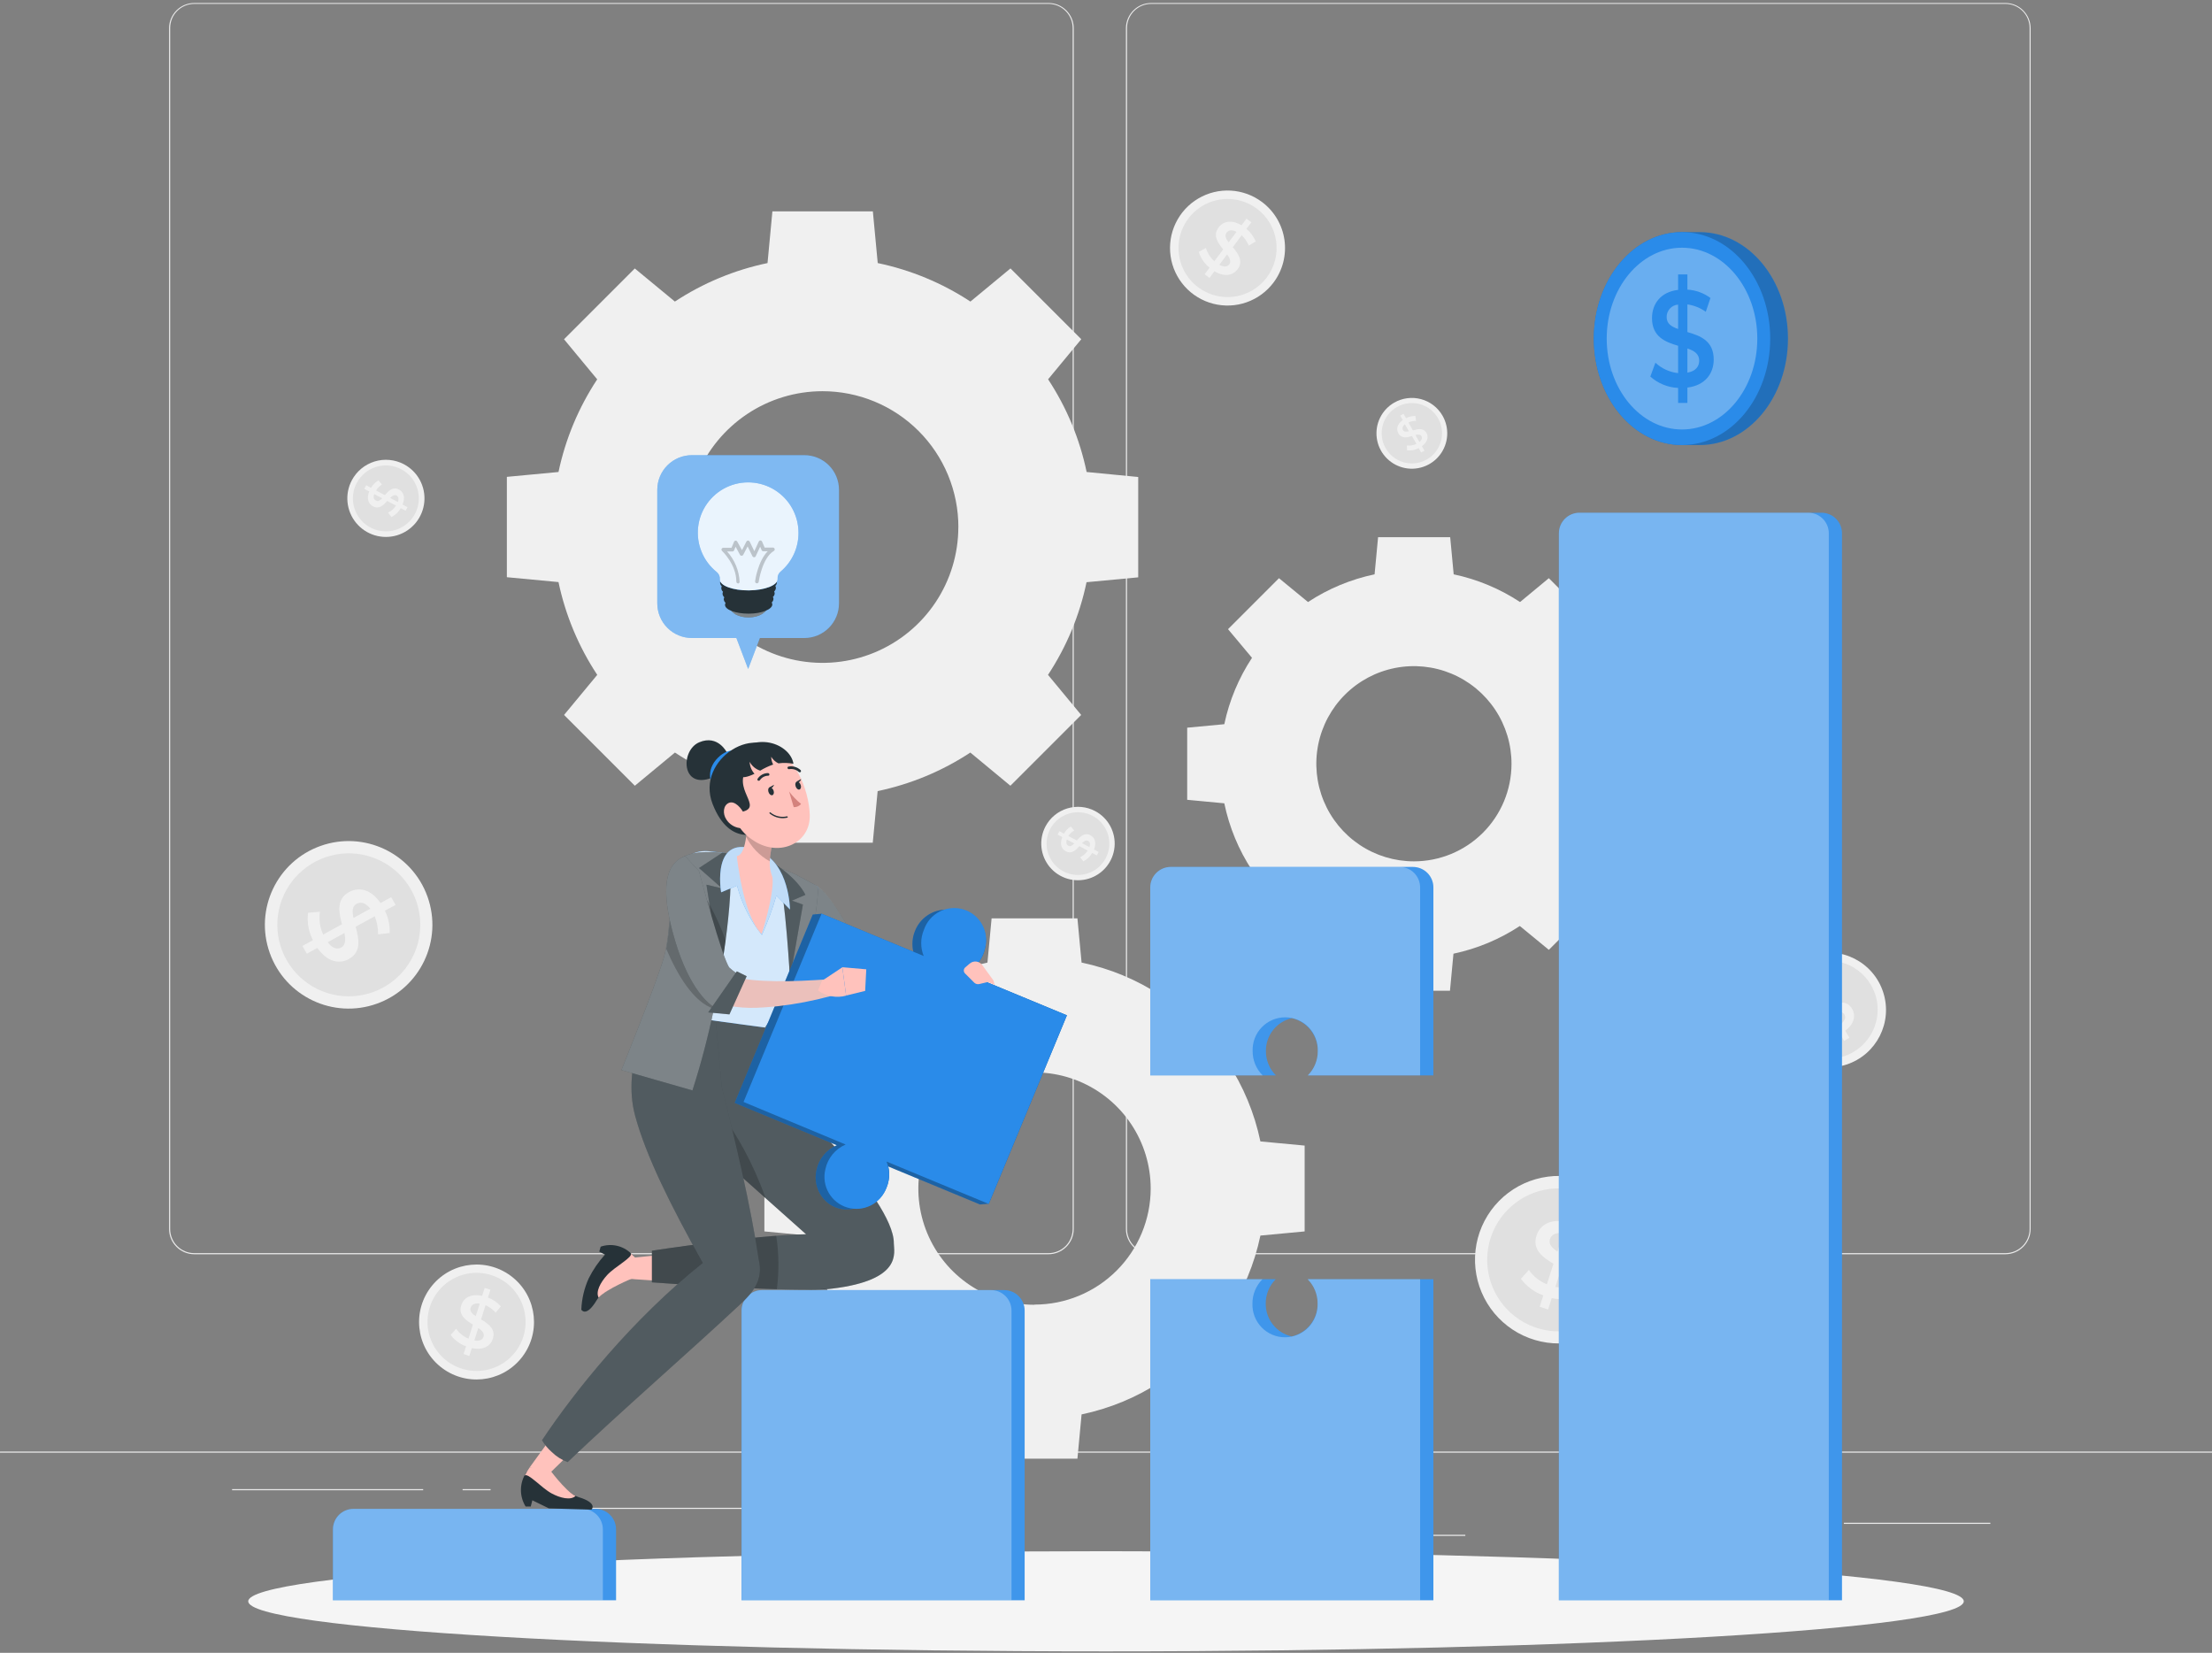 <svg width="609" height="455" viewBox="0 0 609 455" fill="none" xmlns="http://www.w3.org/2000/svg">
<rect x="0" y="0" width="609" height="455" fill="#808080" stroke="none"/>
<path d="M609.001 399.597H0.004V399.901H609.001V399.597Z" fill="#EBEBEB"/>
<path d="M547.981 419.194H507.641V419.499H547.981V419.194Z" fill="#EBEBEB"/>
<path d="M403.428 422.507H392.844V422.812H403.428V422.507Z" fill="#EBEBEB"/>
<path d="M506.422 407.891H483.049V408.196H506.422V407.891Z" fill="#EBEBEB"/>
<path d="M116.506 409.937H63.9V410.242H116.506V409.937Z" fill="#EBEBEB"/>
<path d="M135.067 409.937H127.357V410.242H135.067V409.937Z" fill="#EBEBEB"/>
<path d="M274.236 415.077H160.135V415.382H274.236V415.077Z" fill="#EBEBEB"/>
<path d="M288.668 345.274H53.486C51.643 345.271 49.877 344.537 48.576 343.233C47.274 341.929 46.543 340.162 46.543 338.319V7.72C46.559 5.888 47.297 4.136 48.597 2.845C49.897 1.555 51.654 0.829 53.486 0.826H288.668C290.512 0.826 292.281 1.558 293.586 2.863C294.89 4.167 295.623 5.936 295.623 7.78V338.319C295.623 340.164 294.89 341.933 293.586 343.237C292.281 344.541 290.512 345.274 288.668 345.274ZM53.486 1.069C51.724 1.073 50.035 1.775 48.791 3.021C47.546 4.268 46.847 5.958 46.847 7.72V338.319C46.847 340.081 47.546 341.771 48.791 343.018C50.035 344.264 51.724 344.966 53.486 344.97H288.668C290.431 344.966 292.12 344.265 293.367 343.018C294.613 341.772 295.315 340.082 295.318 338.319V7.72C295.315 5.957 294.613 4.267 293.367 3.021C292.12 1.774 290.431 1.073 288.668 1.069H53.486Z" fill="#EBEBEB"/>
<path d="M552.134 345.274H316.939C315.096 345.271 313.329 344.537 312.025 343.234C310.721 341.93 309.988 340.163 309.984 338.319V7.72C310.004 5.887 310.744 4.135 312.046 2.845C313.348 1.554 315.106 0.829 316.939 0.826H552.134C553.963 0.832 555.717 1.559 557.014 2.85C558.311 4.14 559.048 5.89 559.064 7.72V338.319C559.064 340.16 558.335 341.925 557.036 343.229C555.737 344.532 553.974 345.268 552.134 345.274ZM316.939 1.069C315.176 1.073 313.487 1.774 312.24 3.021C310.994 4.267 310.292 5.957 310.289 7.72V338.319C310.292 340.082 310.994 341.772 312.24 343.018C313.487 344.265 315.176 344.966 316.939 344.97H552.134C553.896 344.966 555.586 344.265 556.832 343.018C558.079 341.772 558.781 340.082 558.784 338.319V7.72C558.781 5.957 558.079 4.267 556.832 3.021C555.586 1.774 553.896 1.073 552.134 1.069H316.939Z" fill="#EBEBEB"/>
<path d="M299.167 129.933C297.271 120.834 293.672 112.177 288.558 104.416L297.693 93.381L278.205 73.893L267.17 83.016C259.406 77.911 250.749 74.316 241.653 72.419L240.313 58.193H212.653L211.313 72.419C202.22 74.314 193.567 77.909 185.808 83.016L174.773 73.905L155.285 93.393L164.42 104.428C159.296 112.184 155.68 120.837 153.763 129.933L139.549 131.273V158.897L153.763 160.237C155.678 169.347 159.298 178.013 164.432 185.778L155.297 196.813L174.785 216.301L185.82 207.166C193.578 212.277 202.231 215.876 211.325 217.775L212.665 231.989H240.289L241.629 217.775C250.726 215.874 259.383 212.275 267.146 207.166L278.181 216.301L297.669 196.813L288.534 185.778C293.647 178.022 297.247 169.368 299.142 160.273L313.369 158.933V131.309L299.167 129.933ZM263.845 145.085C263.845 152.48 261.652 159.71 257.543 165.859C253.435 172.008 247.595 176.801 240.762 179.631C233.93 182.461 226.411 183.201 219.158 181.759C211.904 180.316 205.242 176.755 200.012 171.525C194.783 166.296 191.222 159.633 189.779 152.38C188.336 145.126 189.076 137.608 191.907 130.775C194.737 123.943 199.529 118.103 205.679 113.994C211.828 109.885 219.057 107.692 226.453 107.692C231.367 107.691 236.234 108.658 240.774 110.539C245.315 112.419 249.44 115.177 252.914 118.653C256.388 122.129 259.142 126.256 261.02 130.798C262.898 135.339 263.862 140.207 263.857 145.121L263.845 145.085Z" fill="#F0F0F0"/>
<path d="M378.385 262.524L379.347 272.743H399.2L400.163 262.536C406.676 261.16 412.873 258.573 418.432 254.911L426.423 261.476L440.454 247.445L433.889 239.552C437.558 233.975 440.145 227.756 441.513 221.221L451.72 220.259V200.406L441.513 199.444C440.137 192.93 437.551 186.733 433.889 181.174L440.454 173.245L426.423 159.165L418.493 165.73C412.934 162.067 406.737 159.481 400.223 158.105L399.261 147.886H379.408L378.446 158.105C371.911 159.474 365.693 162.06 360.115 165.73L352.125 159.165L338.094 173.196L344.695 181.089C341.033 186.648 338.447 192.845 337.071 199.358L326.852 200.321V220.174L337.071 221.136C338.429 227.7 341.016 233.949 344.695 239.552L338.13 247.481L352.125 261.476L360.054 254.911C365.63 258.581 371.849 261.164 378.385 262.524ZM389.274 237.116C383.956 237.116 378.759 235.539 374.339 232.583C369.918 229.627 366.475 225.427 364.443 220.513C362.412 215.599 361.884 210.193 362.927 204.979C363.969 199.765 366.535 194.977 370.3 191.222C374.065 187.468 378.86 184.914 384.077 183.886C389.294 182.857 394.698 183.4 399.607 185.445C404.515 187.49 408.706 190.945 411.65 195.373C414.594 199.801 416.157 205.003 416.143 210.32C416.123 217.434 413.284 224.249 408.247 229.272C403.21 234.296 396.387 237.116 389.274 237.116Z" fill="#F0F0F0"/>
<path d="M273.005 401.545H296.634L297.779 389.365C305.56 387.737 312.964 384.659 319.606 380.291L329.045 388.099L345.744 371.4L337.937 361.961C342.304 355.319 345.382 347.915 347.011 340.134L359.191 338.989V315.36L347.011 314.215C345.386 306.434 342.307 299.029 337.937 292.389L345.744 282.949L329.045 266.239L319.606 274.058C312.967 269.685 305.562 266.606 297.779 264.984L296.634 252.804H273.005L271.86 264.984C264.078 266.606 256.672 269.685 250.034 274.058L240.595 266.239L223.884 282.949L231.703 292.389C227.333 299.029 224.254 306.434 222.629 314.215L210.449 315.36V338.989L222.629 340.134C224.254 347.912 227.333 355.313 231.703 361.948L223.884 371.4L240.595 388.099L250.034 380.291C256.676 384.659 264.08 387.737 271.86 389.365L273.005 401.545ZM284.82 359.184C278.494 359.184 272.31 357.308 267.05 353.793C261.79 350.279 257.691 345.283 255.27 339.439C252.849 333.595 252.216 327.164 253.45 320.959C254.684 314.755 257.73 309.056 262.203 304.583C266.677 300.11 272.376 297.063 278.58 295.829C284.784 294.595 291.215 295.228 297.06 297.649C302.904 300.07 307.9 304.17 311.414 309.429C314.929 314.689 316.804 320.873 316.804 327.199C316.791 335.673 313.416 343.796 307.419 349.784C301.422 355.772 293.294 359.135 284.82 359.135V359.184Z" fill="#F0F0F0"/>
<path d="M397.13 114.391C398.1 116.06 398.552 117.978 398.429 119.903C398.307 121.829 397.616 123.675 396.443 125.207C395.271 126.739 393.67 127.889 391.843 128.51C390.017 129.132 388.047 129.197 386.184 128.698C384.32 128.198 382.646 127.157 381.375 125.706C380.104 124.255 379.292 122.459 379.043 120.545C378.793 118.632 379.117 116.688 379.974 114.959C380.831 113.231 382.181 111.795 383.854 110.835C386.088 109.553 388.739 109.207 391.226 109.874C393.714 110.54 395.837 112.164 397.13 114.391Z" fill="#F0F0F0"/>
<path d="M386.267 118.399C386.56 118.922 387.169 118.898 387.899 118.715L386.791 116.791C386.109 117.351 385.987 117.924 386.267 118.399Z" fill="#E0E0E0"/>
<path d="M389.678 119.738L390.786 121.663C391.505 121.078 391.627 120.518 391.359 120.055C391.091 119.592 390.433 119.543 389.678 119.738Z" fill="#E0E0E0"/>
<path d="M384.561 112.065C383.137 112.885 381.989 114.109 381.26 115.582C380.532 117.055 380.257 118.711 380.471 120.341C380.684 121.97 381.375 123.5 382.458 124.736C383.541 125.972 384.966 126.86 386.553 127.286C388.14 127.712 389.818 127.658 391.374 127.13C392.93 126.603 394.295 125.625 395.296 124.322C396.297 123.018 396.888 121.447 396.996 119.808C397.104 118.168 396.723 116.533 395.901 115.11C395.357 114.165 394.632 113.336 393.768 112.671C392.903 112.006 391.916 111.519 390.863 111.236C389.809 110.953 388.711 110.881 387.629 111.023C386.548 111.165 385.506 111.519 384.561 112.065ZM391.467 122.832L392.162 124.05L391.273 124.562L390.578 123.344C389.612 123.873 388.507 124.094 387.412 123.977L387.326 122.625C388.23 122.741 389.148 122.593 389.969 122.199L388.751 120.043C387.387 120.445 385.865 120.798 385 119.288C384.367 118.179 384.61 116.754 386.218 115.634L385.512 114.416L386.401 113.904L387.095 115.122C387.893 114.711 388.779 114.502 389.677 114.513L389.86 115.865C389.139 115.855 388.424 116.001 387.765 116.291L388.983 118.484C390.347 118.082 391.882 117.704 392.746 119.202C393.331 120.262 393.063 121.687 391.467 122.832Z" fill="#E0E0E0"/>
<path d="M143.42 373.979C148.97 367.23 147.998 357.259 141.248 351.709C134.499 346.159 124.528 347.132 118.979 353.881C113.429 360.63 114.401 370.601 121.15 376.151C127.9 381.7 137.87 380.728 143.42 373.979Z" fill="#F0F0F0"/>
<path d="M129.562 360.012C129.258 360.937 129.952 361.632 130.975 362.326L132.084 358.879C130.634 358.648 129.83 359.159 129.562 360.012Z" fill="#E0E0E0"/>
<path d="M131.68 365.59L130.584 369.013C132.07 369.256 132.874 368.794 133.142 367.953C133.41 367.113 132.764 366.284 131.68 365.59Z" fill="#E0E0E0"/>
<path d="M135.336 351.035C132.792 350.218 130.063 350.174 127.494 350.908C124.924 351.642 122.63 353.122 120.902 355.16C119.174 357.198 118.089 359.703 117.785 362.357C117.481 365.012 117.971 367.697 119.193 370.074C120.415 372.45 122.315 374.41 124.651 375.707C126.988 377.003 129.656 377.577 132.319 377.357C134.982 377.136 137.52 376.131 139.612 374.468C141.703 372.805 143.254 370.559 144.069 368.014C145.161 364.604 144.854 360.901 143.217 357.717C141.579 354.534 138.745 352.13 135.336 351.035ZM129.904 371.096L129.21 373.264L127.626 372.752L128.308 370.608C126.618 370.012 125.145 368.922 124.082 367.478L125.58 365.797C126.434 367.005 127.612 367.947 128.978 368.513L130.196 364.64C128.211 363.422 126.128 361.985 126.993 359.293C127.626 357.308 129.612 356.053 132.73 356.723L133.436 354.531L135.032 355.042L134.337 357.198C135.709 357.699 136.932 358.537 137.894 359.634L136.469 361.339C135.689 360.468 134.735 359.771 133.667 359.293L132.449 363.203C134.435 364.421 136.554 365.846 135.689 368.538C135.044 370.56 133.046 371.79 129.904 371.096Z" fill="#E0E0E0"/>
<path d="M508.345 293.063C516.65 290.346 521.179 281.41 518.462 273.106C515.744 264.801 506.809 260.272 498.504 262.989C490.199 265.707 485.67 274.642 488.387 282.947C491.105 291.252 500.04 295.781 508.345 293.063Z" fill="#F0F0F0"/>
<path d="M499.381 276.652C499.88 277.493 500.867 277.432 502.06 277.127L500.197 274.009C499.125 274.947 498.966 275.885 499.381 276.652Z" fill="#E0E0E0"/>
<path d="M505.021 278.759L506.861 281.853C508.079 280.891 508.213 279.977 507.762 279.222C507.311 278.467 506.239 278.431 505.021 278.759Z" fill="#E0E0E0"/>
<path d="M496.519 266.348C494.225 267.716 492.389 269.734 491.241 272.146C490.094 274.559 489.687 277.257 490.073 279.9C490.459 282.543 491.62 285.012 493.409 286.996C495.198 288.979 497.535 290.388 500.125 291.043C502.714 291.698 505.44 291.571 507.957 290.678C510.474 289.785 512.67 288.165 514.267 286.024C515.864 283.883 516.79 281.316 516.929 278.649C517.067 275.981 516.411 273.332 515.045 271.037C513.209 267.96 510.226 265.738 506.753 264.859C503.279 263.979 499.598 264.515 496.519 266.348ZM508.005 283.717L509.162 285.678L507.737 286.53L506.58 284.594C505.011 285.467 503.216 285.849 501.428 285.69L501.16 283.461C502.631 283.618 504.118 283.356 505.447 282.706L503.364 279.21C501.148 279.892 498.687 280.501 497.274 278.065C496.215 276.287 496.58 273.961 499.15 272.073L497.932 270.099L499.369 269.247L500.526 271.184C501.809 270.489 503.246 270.128 504.704 270.136L505.045 272.328C503.873 272.337 502.716 272.59 501.647 273.071L503.754 276.604C505.983 275.922 508.456 275.264 509.905 277.7C510.965 279.515 510.575 281.841 508.005 283.753V283.717Z" fill="#E0E0E0"/>
<path d="M350.615 77.791C348.734 80.294 346.152 82.184 343.197 83.22C340.241 84.257 337.045 84.394 334.012 83.613C330.979 82.833 328.245 81.171 326.157 78.837C324.069 76.503 322.719 73.602 322.28 70.501C321.84 67.4 322.33 64.239 323.687 61.416C325.045 58.594 327.209 56.237 329.905 54.645C332.602 53.052 335.711 52.295 338.838 52.469C341.965 52.643 344.97 53.741 347.473 55.623C350.829 58.147 353.045 61.899 353.634 66.056C354.223 70.213 353.138 74.434 350.615 77.791Z" fill="#F0F0F0"/>
<path d="M337.682 64.064C337.098 64.843 337.524 65.733 338.255 66.719L340.435 63.82C339.144 63.126 338.218 63.345 337.682 64.064Z" fill="#E0E0E0"/>
<path d="M337.851 70.032L335.695 72.906C337.011 73.625 337.936 73.442 338.46 72.748C338.984 72.054 338.606 71.031 337.851 70.032Z" fill="#E0E0E0"/>
<path d="M346.085 57.475C343.949 55.869 341.386 54.934 338.719 54.785C336.051 54.637 333.4 55.283 331.1 56.641C328.799 58 326.954 60.01 325.796 62.417C324.638 64.825 324.22 67.521 324.594 70.166C324.969 72.811 326.12 75.286 327.901 77.277C329.682 79.268 332.013 80.686 334.6 81.353C337.187 82.019 339.914 81.903 342.435 81.02C344.956 80.136 347.159 78.525 348.764 76.39C349.831 74.972 350.607 73.358 351.049 71.64C351.492 69.922 351.591 68.134 351.343 66.377C351.094 64.621 350.501 62.931 349.599 61.403C348.697 59.875 347.503 58.541 346.085 57.475ZM334.355 74.673L332.991 76.5L331.651 75.501L333.016 73.686C331.609 72.575 330.573 71.063 330.044 69.35L332.005 68.254C332.426 69.664 333.231 70.929 334.331 71.908L336.767 68.656C335.293 66.865 333.795 64.819 335.549 62.566C336.767 60.909 339.081 60.373 341.81 62.03L343.186 60.191L344.526 61.202L343.162 63.004C344.291 63.929 345.171 65.123 345.719 66.475L343.819 67.62C343.365 66.541 342.693 65.567 341.846 64.758L339.41 68.047C340.884 69.837 342.419 71.896 340.726 74.137C339.398 75.83 337.108 76.341 334.355 74.673Z" fill="#E0E0E0"/>
<path d="M111.207 127.801C113.065 128.783 114.59 130.293 115.589 132.142C116.588 133.99 117.017 136.093 116.82 138.185C116.624 140.276 115.812 142.263 114.486 143.893C113.161 145.523 111.381 146.724 109.374 147.342C107.366 147.961 105.22 147.97 103.206 147.369C101.193 146.768 99.404 145.583 98.064 143.964C96.724 142.346 95.895 140.366 95.68 138.276C95.466 136.186 95.876 134.08 96.859 132.223C98.177 129.735 100.428 127.871 103.118 127.042C105.809 126.213 108.718 126.486 111.207 127.801Z" fill="#F0F0F0"/>
<path d="M103.534 137.813C104.119 138.13 104.655 137.752 105.239 137.156L103.022 136.023C102.706 136.949 102.949 137.533 103.534 137.813Z" fill="#E0E0E0"/>
<path d="M107.406 137.07L109.55 138.203C109.879 137.253 109.672 136.656 109.148 136.388C108.624 136.12 108.003 136.461 107.406 137.07Z" fill="#E0E0E0"/>
<path d="M98.222 132.941C97.379 134.527 97.025 136.327 97.206 138.113C97.387 139.9 98.094 141.592 99.237 142.977C100.38 144.362 101.908 145.376 103.628 145.892C105.348 146.407 107.182 146.401 108.899 145.874C110.615 145.347 112.136 144.322 113.27 142.93C114.404 141.538 115.099 139.84 115.268 138.053C115.437 136.265 115.071 134.468 114.218 132.888C113.365 131.308 112.062 130.017 110.475 129.178C108.35 128.055 105.867 127.82 103.57 128.526C101.273 129.232 99.349 130.819 98.222 132.941ZM110.84 138.897L112.192 139.616L111.668 140.603L110.328 139.896C109.736 140.947 108.84 141.796 107.758 142.332L106.833 141.114C107.731 140.687 108.49 140.016 109.025 139.177L106.589 137.899C105.554 139.117 104.348 140.274 102.679 139.385C101.461 138.739 100.84 137.277 101.656 135.292L100.292 134.573L100.816 133.587L102.156 134.293C102.652 133.449 103.351 132.741 104.19 132.235L105.152 133.38C104.503 133.804 103.951 134.36 103.532 135.012L105.968 136.303C107.003 135.085 108.197 133.867 109.866 134.781C111.084 135.438 111.668 136.9 110.84 138.897Z" fill="#E0E0E0"/>
<path d="M301.52 223.28C303.285 224.216 304.734 225.655 305.682 227.414C306.63 229.173 307.036 231.174 306.848 233.164C306.659 235.153 305.885 237.042 304.624 238.592C303.362 240.142 301.67 241.284 299.76 241.872C297.85 242.461 295.808 242.47 293.893 241.899C291.978 241.327 290.275 240.201 289 238.663C287.725 237.124 286.934 235.242 286.728 233.254C286.522 231.266 286.909 229.262 287.842 227.494C289.097 225.122 291.243 223.345 293.808 222.555C296.373 221.764 299.147 222.025 301.52 223.28Z" fill="#F0F0F0"/>
<path d="M294.149 232.829C294.709 233.121 295.221 232.756 295.769 232.196L293.723 231.112C293.418 231.989 293.65 232.561 294.149 232.829Z" fill="#E0E0E0"/>
<path d="M297.9 232.11L299.934 233.194C300.251 232.281 300.044 231.721 299.557 231.465C299.07 231.209 298.412 231.526 297.9 232.11Z" fill="#E0E0E0"/>
<path d="M289.155 228.176C288.354 229.685 288.018 231.398 288.19 233.097C288.363 234.797 289.035 236.407 290.123 237.725C291.211 239.042 292.665 240.007 294.301 240.498C295.937 240.989 297.682 240.984 299.316 240.482C300.949 239.981 302.397 239.007 303.476 237.682C304.555 236.358 305.218 234.744 305.379 233.043C305.54 231.342 305.194 229.632 304.383 228.128C303.572 226.624 302.333 225.395 300.824 224.595C298.801 223.528 296.437 223.305 294.25 223.976C292.063 224.647 290.231 226.157 289.155 228.176ZM301.189 233.852L302.48 234.534L301.981 235.484L300.702 234.802C300.138 235.798 299.29 236.604 298.266 237.116L297.377 235.984C298.234 235.579 298.96 234.942 299.472 234.144L297.17 232.926C296.183 234.047 295.05 235.192 293.443 234.339C292.225 233.718 291.701 232.33 292.48 230.442L291.177 229.76L291.677 228.81L292.895 229.492C293.364 228.685 294.031 228.01 294.831 227.531L295.745 228.615C295.108 229.009 294.561 229.532 294.137 230.149L296.463 231.367C297.45 230.259 298.583 229.078 300.178 229.918C301.408 230.551 301.956 231.952 301.189 233.852Z" fill="#E0E0E0"/>
<path d="M451.087 353.861C449.686 358.197 447.032 362.022 443.459 364.85C439.886 367.679 435.555 369.386 431.013 369.755C426.47 370.124 421.921 369.138 417.938 366.923C413.956 364.707 410.719 361.362 408.637 357.308C406.555 353.254 405.721 348.674 406.24 344.147C406.759 339.619 408.608 335.347 411.554 331.87C414.5 328.393 418.41 325.867 422.79 324.611C427.171 323.354 431.826 323.424 436.166 324.812C439.055 325.737 441.733 327.223 444.047 329.184C446.361 331.145 448.266 333.544 449.651 336.242C451.037 338.94 451.877 341.885 452.124 344.908C452.37 347.932 452.018 350.974 451.087 353.861Z" fill="#F0F0F0"/>
<path d="M426.715 341.157C426.289 342.509 427.3 343.52 428.786 344.531L430.394 339.501C428.287 339.172 427.117 339.915 426.715 341.157Z" fill="#E0E0E0"/>
<path d="M429.821 349.281L428.213 354.275C430.369 354.628 431.562 353.946 431.952 352.74C432.342 351.534 431.355 350.304 429.821 349.281Z" fill="#E0E0E0"/>
<path d="M435.132 328.076C431.425 326.889 427.449 326.827 423.707 327.899C419.964 328.972 416.624 331.13 414.108 334.1C411.592 337.071 410.014 340.721 409.572 344.589C409.131 348.456 409.846 352.368 411.628 355.829C413.41 359.29 416.178 362.146 419.582 364.034C422.986 365.922 426.874 366.758 430.754 366.436C434.633 366.115 438.33 364.65 441.377 362.227C444.424 359.805 446.685 356.533 447.872 352.826C448.663 350.364 448.96 347.771 448.747 345.194C448.535 342.618 447.816 340.109 446.633 337.81C445.45 335.511 443.825 333.468 441.851 331.798C439.878 330.128 437.595 328.863 435.132 328.076ZM427.227 357.308L426.217 360.475L423.902 359.732L424.901 356.589C422.432 355.732 420.282 354.143 418.738 352.034L420.918 349.598C422.164 351.359 423.883 352.731 425.875 353.557L427.69 347.905C424.804 346.139 421.771 344.044 423.025 340.122C423.951 337.248 426.838 335.396 431.381 336.383L432.404 333.192L434.718 333.935L433.719 337.077C435.715 337.812 437.495 339.034 438.896 340.634L436.825 343.07C435.69 341.796 434.3 340.775 432.745 340.073L430.906 345.774C433.805 347.552 436.898 349.635 435.644 353.557C434.718 356.48 431.807 358.331 427.227 357.357V357.308Z" fill="#E0E0E0"/>
<path d="M103.712 276.315C115.71 272.048 121.976 258.863 117.709 246.865C113.441 234.868 100.256 228.601 88.258 232.869C76.261 237.136 69.995 250.321 74.262 262.319C78.529 274.316 91.715 280.583 103.712 276.315Z" fill="#F0F0F0"/>
<path d="M98.149 248.821C96.931 249.516 96.931 250.941 97.321 252.695L101.949 250.149C100.646 248.456 99.294 248.2 98.149 248.821Z" fill="#E0E0E0"/>
<path d="M94.813 256.848L90.209 259.381C91.537 261.123 92.864 261.44 93.985 260.818C95.105 260.197 95.227 258.65 94.813 256.848Z" fill="#E0E0E0"/>
<path d="M113.278 245.106C111.402 241.695 108.557 238.917 105.103 237.123C101.649 235.329 97.74 234.599 93.871 235.026C90.002 235.453 86.346 237.018 83.367 239.522C80.387 242.027 78.216 245.359 77.13 249.096C76.043 252.834 76.09 256.81 77.263 260.522C78.436 264.233 80.683 267.514 83.72 269.948C86.758 272.383 90.449 273.862 94.327 274.199C98.204 274.536 102.095 273.715 105.507 271.841C110.081 269.325 113.469 265.095 114.926 260.082C116.383 255.069 115.79 249.683 113.278 245.106ZM87.395 260.94L84.484 262.536L83.266 260.404L86.153 258.821C84.957 256.496 84.49 253.864 84.813 251.269L88.078 250.989C87.767 253.126 88.075 255.307 88.967 257.274L94.155 254.424C93.278 251.148 92.511 247.542 96.128 245.557C98.772 244.095 102.145 244.753 104.764 248.59L107.699 246.982L108.917 249.114L105.97 250.697C106.914 252.606 107.366 254.72 107.285 256.848L104.082 257.213C104.123 255.507 103.812 253.812 103.168 252.232L97.919 255.118C98.796 258.395 99.624 262.036 96.007 264.022C93.388 265.483 90.038 264.789 87.371 260.94H87.395Z" fill="#E0E0E0"/>
<path d="M304.502 454.601C434.928 454.601 540.659 448.428 540.659 440.814C540.659 433.199 434.928 427.026 304.502 427.026C174.077 427.026 68.346 433.199 68.346 440.814C68.346 448.428 174.077 454.601 304.502 454.601Z" fill="#F5F5F5"/>
<path d="M467.967 63.906H463.095C449.697 63.906 438.82 77.023 438.82 93.21C438.82 109.398 449.685 122.515 463.095 122.515H467.967C481.365 122.515 492.254 109.398 492.254 93.21C492.254 77.023 481.377 63.906 467.967 63.906Z" fill="#2A8BE9"/>
<path opacity="0.2" d="M467.967 63.906H463.095C449.697 63.906 438.82 77.023 438.82 93.21C438.82 109.398 449.685 122.515 463.095 122.515H467.967C481.365 122.515 492.254 109.398 492.254 93.21C492.254 77.023 481.377 63.906 467.967 63.906Z" fill="black"/>
<path d="M463.084 122.515C476.497 122.515 487.37 109.395 487.37 93.21C487.37 77.026 476.497 63.906 463.084 63.906C449.67 63.906 438.797 77.026 438.797 93.21C438.797 109.395 449.67 122.515 463.084 122.515Z" fill="#2A8BE9"/>
<path opacity="0.3" d="M463.084 118.228C474.533 118.228 483.814 107.027 483.814 93.21C483.814 79.394 474.533 68.193 463.084 68.193C451.635 68.193 442.354 79.394 442.354 93.21C442.354 107.027 451.635 118.228 463.084 118.228Z" fill="white"/>
<path d="M464.568 106.694V110.92H462.01V106.791C459.176 106.661 456.474 105.555 454.361 103.661L455.762 99.849C457.479 101.455 459.672 102.46 462.01 102.711V95.184C458.539 94.16 454.824 92.748 454.824 87.571C454.824 83.722 457.138 80.373 462.01 79.8V75.55H464.568V79.727C466.862 79.862 469.067 80.662 470.914 82.029L469.635 85.829C468.133 84.757 466.395 84.059 464.568 83.795V91.408C468.039 92.431 471.815 93.746 471.815 98.984C471.815 102.784 469.477 106.097 464.568 106.694ZM462.01 90.567V83.856C461.145 83.915 460.334 84.305 459.747 84.944C459.16 85.583 458.841 86.423 458.856 87.291C458.856 89.106 460.196 89.934 462.01 90.567ZM467.82 99.276C467.82 97.425 466.444 96.56 464.568 95.927V102.589C466.846 102.175 467.82 100.896 467.82 99.276Z" fill="#2A8BE9"/>
<path d="M501.453 141.151H434.829C433.33 141.151 431.893 141.746 430.833 142.806C429.773 143.866 429.178 145.303 429.178 146.802V440.521H507.129V146.802C507.131 146.057 506.985 145.32 506.7 144.632C506.415 143.944 505.997 143.319 505.469 142.794C504.941 142.268 504.315 141.853 503.626 141.571C502.936 141.289 502.198 141.146 501.453 141.151Z" fill="#2A8BE9"/>
<path opacity="0.1" d="M501.453 141.151H434.829C433.33 141.151 431.893 141.746 430.833 142.806C429.773 143.866 429.178 145.303 429.178 146.802V440.521H507.129V146.802C507.131 146.057 506.985 145.32 506.7 144.632C506.415 143.944 505.997 143.319 505.469 142.794C504.941 142.268 504.315 141.853 503.626 141.571C502.936 141.289 502.198 141.146 501.453 141.151Z" fill="white"/>
<path opacity="0.3" d="M434.828 141.151H497.847C499.346 141.151 500.784 141.746 501.843 142.806C502.903 143.866 503.499 145.303 503.499 146.802V440.521H429.201V146.802C429.201 145.307 429.793 143.874 430.848 142.815C431.902 141.755 433.334 141.157 434.828 141.151Z" fill="white"/>
<path d="M388.959 238.651H322.286C320.796 238.664 319.371 239.265 318.322 240.323C317.272 241.382 316.684 242.812 316.684 244.302V296.031H351.275C350.397 295.155 349.702 294.115 349.229 292.969C348.757 291.823 348.516 290.595 348.522 289.356C348.497 287.254 349.193 285.207 350.494 283.556C351.795 281.905 353.622 280.749 355.672 280.282C357.72 280.75 359.546 281.906 360.844 283.557C362.143 285.208 362.837 287.255 362.809 289.356C362.816 290.594 362.578 291.822 362.107 292.968C361.637 294.113 360.944 295.154 360.069 296.031H394.635V244.302C394.637 243.558 394.491 242.82 394.206 242.132C393.921 241.444 393.503 240.819 392.975 240.294C392.447 239.768 391.821 239.353 391.131 239.071C390.442 238.789 389.704 238.646 388.959 238.651Z" fill="#2A8BE9"/>
<path d="M363.674 352.156H360.02C360.895 353.032 361.588 354.073 362.059 355.219C362.529 356.364 362.767 357.592 362.76 358.83C362.788 360.931 362.095 362.978 360.796 364.629C359.497 366.28 357.671 367.436 355.623 367.904C353.574 367.437 351.746 366.281 350.445 364.63C349.144 362.979 348.448 360.932 348.473 358.83C348.468 357.591 348.708 356.363 349.181 355.217C349.653 354.071 350.348 353.031 351.226 352.156H316.684V440.521H394.635V352.156H363.674Z" fill="#2A8BE9"/>
<path opacity="0.1" d="M388.959 238.651H322.286C320.796 238.664 319.371 239.265 318.322 240.323C317.272 241.382 316.684 242.812 316.684 244.302V296.031H351.275C350.397 295.155 349.702 294.115 349.229 292.969C348.757 291.823 348.516 290.595 348.522 289.356C348.497 287.254 349.193 285.207 350.494 283.556C351.795 281.905 353.622 280.749 355.672 280.282C357.72 280.75 359.546 281.906 360.844 283.557C362.143 285.208 362.837 287.255 362.809 289.356C362.816 290.594 362.578 291.822 362.107 292.968C361.637 294.113 360.944 295.154 360.069 296.031H394.635V244.302C394.637 243.558 394.491 242.82 394.206 242.132C393.921 241.444 393.503 240.819 392.975 240.294C392.447 239.768 391.821 239.353 391.131 239.071C390.442 238.789 389.704 238.646 388.959 238.651Z" fill="white"/>
<path opacity="0.1" d="M363.674 352.156H360.02C360.895 353.032 361.588 354.073 362.059 355.219C362.529 356.364 362.767 357.592 362.76 358.83C362.788 360.931 362.095 362.978 360.796 364.629C359.497 366.28 357.671 367.436 355.623 367.904C353.574 367.437 351.746 366.281 350.445 364.63C349.144 362.979 348.448 360.932 348.473 358.83C348.468 357.591 348.708 356.363 349.181 355.217C349.653 354.071 350.348 353.031 351.226 352.156H316.684V440.521H394.635V352.156H363.674Z" fill="white"/>
<path opacity="0.3" d="M360.02 352.156C360.895 353.032 361.588 354.073 362.059 355.219C362.529 356.364 362.767 357.592 362.76 358.83C362.805 360.036 362.606 361.239 362.175 362.366C361.744 363.493 361.09 364.522 360.253 365.39C359.416 366.259 358.412 366.95 357.301 367.422C356.191 367.894 354.996 368.138 353.79 368.138C352.583 368.138 351.389 367.894 350.278 367.422C349.168 366.95 348.164 366.259 347.327 365.39C346.489 364.522 345.836 363.493 345.405 362.366C344.974 361.239 344.775 360.036 344.819 358.83C344.814 357.591 345.054 356.363 345.527 355.217C345.999 354.071 346.694 353.031 347.572 352.156H316.684V440.521H390.981V352.156H360.02Z" fill="white"/>
<path opacity="0.3" d="M316.684 244.302V296.031H347.621C346.743 295.155 346.048 294.115 345.575 292.969C345.103 291.823 344.862 290.595 344.868 289.356C344.824 288.15 345.023 286.948 345.453 285.821C345.884 284.693 346.538 283.665 347.375 282.796C348.213 281.927 349.217 281.236 350.327 280.764C351.438 280.292 352.632 280.049 353.838 280.049C355.045 280.049 356.239 280.292 357.35 280.764C358.46 281.236 359.464 281.927 360.302 282.796C361.139 283.665 361.793 284.693 362.224 285.821C362.654 286.948 362.853 288.15 362.809 289.356C362.816 290.594 362.578 291.822 362.107 292.968C361.637 294.113 360.944 295.154 360.069 296.031H390.981V244.302C390.983 243.561 390.838 242.826 390.555 242.141C390.273 241.455 389.858 240.832 389.334 240.307C388.81 239.782 388.188 239.365 387.503 239.081C386.818 238.797 386.083 238.651 385.342 238.651H322.286C320.796 238.664 319.371 239.265 318.322 240.323C317.272 241.382 316.684 242.812 316.684 244.302Z" fill="white"/>
<path d="M221.459 125.305H190.498C189.246 125.303 188.006 125.548 186.849 126.026C185.692 126.504 184.641 127.205 183.755 128.09C182.869 128.975 182.167 130.025 181.687 131.182C181.208 132.338 180.961 133.577 180.961 134.829V166.095C180.961 168.622 181.964 171.046 183.75 172.834C185.536 174.623 187.958 175.629 190.486 175.632H202.739L205.979 184.158L209.206 175.632H221.459C223.986 175.629 226.409 174.623 228.195 172.834C229.981 171.046 230.984 168.622 230.984 166.095V134.805C230.977 132.283 229.971 129.867 228.186 128.086C226.4 126.305 223.981 125.305 221.459 125.305Z" fill="#2A8BE9"/>
<path opacity="0.4" d="M221.459 125.305H190.498C189.246 125.303 188.006 125.548 186.849 126.026C185.692 126.504 184.641 127.205 183.755 128.09C182.869 128.975 182.167 130.025 181.687 131.182C181.208 132.338 180.961 133.577 180.961 134.829V166.095C180.961 168.622 181.964 171.046 183.75 172.834C185.536 174.623 187.958 175.629 190.486 175.632H202.739L205.979 184.158L209.206 175.632H221.459C223.986 175.629 226.409 174.623 228.195 172.834C229.981 171.046 230.984 168.622 230.984 166.095V134.805C230.977 132.283 229.971 129.867 228.186 128.086C226.4 126.305 223.981 125.305 221.459 125.305Z" fill="white"/>
<path d="M206.132 169.974C208.978 169.953 211.274 168.573 211.262 166.891C211.249 165.209 208.933 163.863 206.088 163.884C203.242 163.905 200.946 165.285 200.958 166.966C200.97 168.648 203.287 169.994 206.132 169.974Z" fill="#263238"/>
<path opacity="0.4" d="M206.132 169.974C208.978 169.953 211.274 168.573 211.262 166.891C211.249 165.209 208.933 163.863 206.088 163.884C203.242 163.905 200.946 165.285 200.958 166.966C200.97 168.648 203.287 169.994 206.132 169.974Z" fill="white"/>
<path d="M213.457 161.284C213.731 161.017 213.892 160.655 213.908 160.273C213.908 158.629 210.375 157.313 206.052 157.35C201.728 157.387 198.232 158.738 198.244 160.395C198.265 160.775 198.431 161.132 198.707 161.394C198.631 161.558 198.589 161.736 198.585 161.917C198.594 162.105 198.641 162.29 198.722 162.459C198.804 162.629 198.919 162.78 199.06 162.904C198.975 163.07 198.929 163.253 198.926 163.44C198.938 163.628 198.987 163.813 199.071 163.982C199.154 164.152 199.271 164.303 199.413 164.427C199.317 164.593 199.267 164.782 199.267 164.975C199.28 165.162 199.331 165.346 199.417 165.513C199.503 165.681 199.622 165.829 199.767 165.949C199.668 166.115 199.613 166.304 199.608 166.497C199.608 167.873 202.544 168.933 206.137 168.933C209.73 168.933 212.641 167.715 212.629 166.4C212.625 166.205 212.566 166.015 212.458 165.852C212.604 165.733 212.722 165.585 212.806 165.417C212.89 165.249 212.938 165.065 212.945 164.877C212.948 164.683 212.893 164.492 212.787 164.329C213.014 164.159 213.175 163.916 213.242 163.64C213.309 163.364 213.277 163.074 213.152 162.819C213.429 162.557 213.595 162.2 213.615 161.82C213.605 161.632 213.551 161.448 213.457 161.284Z" fill="#263238"/>
<path d="M219.839 146.595C219.829 144.253 219.227 141.952 218.088 139.906C216.948 137.86 215.309 136.136 213.323 134.895C211.337 133.654 209.068 132.936 206.73 132.809C204.391 132.682 202.059 133.15 199.95 134.168C197.841 135.187 196.025 136.723 194.67 138.633C193.316 140.544 192.468 142.767 192.205 145.094C191.942 147.421 192.273 149.777 193.167 151.941C194.061 154.106 195.489 156.009 197.318 157.472C197.611 157.706 197.843 158.008 197.994 158.352C198.145 158.695 198.209 159.071 198.183 159.445C198.177 159.481 198.177 159.518 198.183 159.555C198.183 161.223 201.764 162.563 206.161 162.527C210.557 162.49 214.102 161.114 214.09 159.433V159.323C214.057 158.949 214.117 158.572 214.263 158.226C214.41 157.88 214.639 157.575 214.93 157.338C216.489 156.019 217.737 154.373 218.586 152.516C219.434 150.658 219.862 148.637 219.839 146.595Z" fill="#2A8BE9"/>
<path opacity="0.9" d="M219.839 146.595C219.829 144.253 219.227 141.952 218.088 139.906C216.948 137.86 215.309 136.136 213.323 134.895C211.337 133.654 209.068 132.936 206.73 132.809C204.391 132.682 202.059 133.15 199.95 134.168C197.841 135.187 196.025 136.723 194.67 138.633C193.316 140.544 192.468 142.767 192.205 145.094C191.942 147.421 192.273 149.777 193.167 151.941C194.061 154.106 195.489 156.009 197.318 157.472C197.611 157.706 197.843 158.008 197.994 158.352C198.145 158.695 198.209 159.071 198.183 159.445C198.177 159.481 198.177 159.518 198.183 159.555C198.183 161.223 201.764 162.563 206.161 162.527C210.557 162.49 214.102 161.114 214.09 159.433V159.323C214.057 158.949 214.117 158.572 214.263 158.226C214.41 157.88 214.639 157.575 214.93 157.338C216.489 156.019 217.737 154.373 218.586 152.516C219.434 150.658 219.862 148.637 219.839 146.595Z" fill="white"/>
<g opacity="0.2">
<path d="M203.227 160.614C203.095 160.614 202.967 160.562 202.874 160.468C202.78 160.374 202.728 160.247 202.728 160.115C202.728 155.34 198.818 151.686 198.781 151.65C198.712 151.581 198.665 151.493 198.645 151.397C198.625 151.301 198.634 151.202 198.67 151.111C198.707 151.02 198.769 150.942 198.849 150.886C198.93 150.83 199.025 150.799 199.122 150.797H201.4L202.094 149.141C202.128 149.054 202.186 148.978 202.262 148.924C202.337 148.87 202.427 148.84 202.521 148.836C202.614 148.828 202.708 148.848 202.791 148.894C202.873 148.939 202.94 149.008 202.983 149.092L204.287 151.443L205.505 149.068C205.552 148.99 205.618 148.924 205.697 148.878C205.775 148.831 205.864 148.804 205.955 148.8C206.046 148.806 206.133 148.835 206.21 148.884C206.286 148.933 206.35 149 206.394 149.08L207.685 151.735L208.903 149.068C208.945 148.983 209.008 148.911 209.088 148.859C209.167 148.808 209.259 148.779 209.353 148.775C209.45 148.779 209.543 148.809 209.623 148.863C209.702 148.917 209.765 148.992 209.804 149.08L210.523 150.736H212.8C212.908 150.738 213.013 150.774 213.099 150.84C213.184 150.906 213.246 150.998 213.275 151.102C213.305 151.206 213.299 151.317 213.26 151.418C213.22 151.52 213.149 151.605 213.056 151.662C209.804 153.586 208.891 160.127 208.878 160.188C208.852 160.311 208.78 160.419 208.677 160.491C208.574 160.563 208.448 160.594 208.323 160.577C208.199 160.56 208.085 160.497 208.005 160.4C207.925 160.303 207.885 160.179 207.892 160.054C207.892 159.798 208.671 154.475 211.375 151.747H210.157C210.06 151.75 209.964 151.724 209.881 151.672C209.798 151.62 209.733 151.544 209.694 151.455L209.28 150.505L208.062 153.123C208.021 153.208 207.957 153.279 207.877 153.328C207.798 153.378 207.706 153.404 207.612 153.404C207.518 153.401 207.428 153.374 207.348 153.325C207.269 153.276 207.204 153.206 207.161 153.123L205.833 150.42L204.615 152.746C204.572 152.824 204.508 152.889 204.431 152.934C204.354 152.979 204.266 153.002 204.177 153.002C203.994 153.002 203.824 152.904 203.739 152.746L202.521 150.493L202.106 151.504C202.067 151.593 202.002 151.67 201.92 151.724C201.838 151.778 201.742 151.807 201.644 151.808H200.182C202.261 154.107 203.48 157.055 203.629 160.151C203.629 160.282 203.578 160.407 203.487 160.5C203.396 160.594 203.272 160.648 203.142 160.651L203.227 160.614Z" fill="black"/>
</g>
<path d="M163.969 415.37H97.308C96.564 415.368 95.828 415.513 95.14 415.798C94.453 416.082 93.829 416.499 93.304 417.026C92.778 417.552 92.362 418.177 92.08 418.865C91.797 419.553 91.653 420.29 91.656 421.033V440.521H169.608V421.033C169.611 420.291 169.468 419.555 169.186 418.868C168.904 418.181 168.489 417.556 167.965 417.03C167.441 416.504 166.818 416.086 166.132 415.801C165.446 415.516 164.711 415.37 163.969 415.37Z" fill="#2A8BE9"/>
<path opacity="0.1" d="M163.969 415.37H97.308C96.564 415.368 95.828 415.513 95.14 415.798C94.453 416.082 93.829 416.499 93.304 417.026C92.778 417.552 92.362 418.177 92.08 418.865C91.797 419.553 91.653 420.29 91.656 421.033V440.521H169.608V421.033C169.611 420.291 169.468 419.555 169.186 418.868C168.904 418.181 168.489 417.556 167.965 417.03C167.441 416.504 166.818 416.086 166.132 415.801C165.446 415.516 164.711 415.37 163.969 415.37Z" fill="white"/>
<path opacity="0.3" d="M97.307 415.37H160.326C161.825 415.37 163.262 415.965 164.322 417.025C165.382 418.085 165.977 419.522 165.977 421.021V440.521H91.68V421.033C91.677 419.537 92.267 418.1 93.322 417.038C94.377 415.976 95.81 415.376 97.307 415.37Z" fill="white"/>
<path d="M276.487 355.14H209.79C209.048 355.14 208.314 355.286 207.629 355.57C206.944 355.854 206.322 356.271 205.798 356.796C205.274 357.321 204.859 357.944 204.576 358.63C204.293 359.315 204.149 360.05 204.15 360.791V440.521H282.102V360.743C282.089 359.259 281.493 357.839 280.443 356.791C279.392 355.742 277.971 355.149 276.487 355.14Z" fill="#2A8BE9"/>
<path opacity="0.1" d="M276.487 355.14H209.79C209.048 355.14 208.314 355.286 207.629 355.57C206.944 355.854 206.322 356.271 205.798 356.796C205.274 357.321 204.859 357.944 204.576 358.63C204.293 359.315 204.149 360.05 204.15 360.791V440.521H282.102V360.743C282.089 359.259 281.493 357.839 280.443 356.791C279.392 355.742 277.971 355.149 276.487 355.14Z" fill="white"/>
<path opacity="0.3" d="M209.79 355.14H272.834C274.332 355.14 275.77 355.735 276.83 356.795C277.89 357.855 278.485 359.292 278.485 360.791V440.521H204.188V360.743C204.2 359.261 204.795 357.843 205.843 356.795C206.891 355.747 208.308 355.153 209.79 355.14Z" fill="white"/>
<path d="M225.221 244.156C229.825 247.043 238.497 264.399 238.497 264.399L230.861 270.319L220.459 258.577L225.221 244.156Z" fill="#263238"/>
<path opacity="0.4" d="M238.497 264.399L230.861 270.319L225.112 263.912L220.459 258.577L222.164 253.474L225.282 244.156C229.825 247.043 238.497 264.399 238.497 264.399Z" fill="white"/>
<path opacity="0.2" d="M225.112 263.912L220.459 258.577L222.164 253.474C223.628 256.799 224.621 260.312 225.112 263.912Z" fill="black"/>
<path d="M216.525 300.695L184.967 296.116L188.353 261.647L220.386 265.154L216.525 300.695Z" fill="#263238"/>
<path opacity="0.3" d="M216.525 300.695L184.967 296.116L188.353 261.647L220.386 265.154L216.525 300.695Z" fill="white"/>
<path d="M171.593 351.936L196.403 353.654L195.843 344.02L169.035 346.76" fill="#FFC2BC"/>
<path d="M165.37 343.191L164.992 344.543L166.551 345.384C164.767 347.355 163.26 349.56 162.069 351.936C160.849 354.646 160.162 357.566 160.047 360.536C160.047 360.536 161.338 362.838 164.31 357.88C164.452 357.64 164.62 357.416 164.809 357.21C166.977 354.774 172.665 351.949 172.665 351.949L174.444 345.761C174.208 345.494 173.956 345.242 173.688 345.006C172.602 343.968 171.252 343.25 169.784 342.93C168.316 342.61 166.789 342.7 165.37 343.191Z" fill="#263238"/>
<path d="M173.688 345.006C174.357 346.09 169.303 348.66 167.159 350.999C165.259 353.081 163.944 355.651 164.821 357.223C166.989 354.787 174.126 351.912 174.126 351.912L175.551 346.943C175.551 346.943 174.175 345.518 173.688 345.006Z" fill="#FFC2BC"/>
<path d="M210.606 282.852L214.101 298.99C214.101 298.99 246.22 330.122 246.086 342.229C246.086 344.738 248.643 352.363 229.119 354.738C219.265 355.956 179.486 353.008 179.486 353.008V344.3C179.486 344.3 207.098 340.049 221.921 339.769L189.193 310.61L178.158 296.567L186.684 276.945L210.606 282.852Z" fill="#263238"/>
<path opacity="0.2" d="M229.119 354.738C224.048 355.093 218.959 355.142 213.882 354.884C198.828 354.433 179.486 353.008 179.486 353.008V344.3C179.486 344.3 198.73 341.34 213.711 340.195C216.683 339.976 219.473 339.817 221.921 339.769L210.776 329.842L189.193 310.61L184.967 305.227L178.158 296.567L186.684 276.945L210.642 282.876L214.138 299.015C214.138 299.015 246.256 330.147 246.122 342.253C246.037 344.738 248.643 352.363 229.119 354.738Z" fill="white"/>
<path opacity="0.2" d="M189.193 310.586L184.967 305.202L193.042 300.208C193.042 300.208 203.566 309.648 210.776 329.818L189.193 310.586Z" fill="black"/>
<path opacity="0.2" d="M213.881 354.884C198.826 354.434 179.484 353.008 179.484 353.008V344.3C179.484 344.3 198.729 341.34 213.71 340.195C214.447 345.06 214.505 350.004 213.881 354.884Z" fill="black"/>
<path d="M144.724 414.724H146.124L146.563 413.007L151.13 415.236L162.847 415.577C162.847 415.577 164.76 413.762 159.193 412.105C158.921 412.018 158.656 411.908 158.402 411.777C155.466 410.291 151.374 405.455 151.374 405.455L144.943 405.272C143.996 406.65 143.469 408.272 143.423 409.942C143.378 411.613 143.817 413.261 144.687 414.688L144.724 414.724Z" fill="#263238"/>
<path d="M144.432 406.222C145.309 405.297 149.048 409.572 151.837 411.094C154.273 412.422 157.147 413.068 158.439 411.825C155.503 410.339 151.009 404.115 151.009 404.115L145.832 403.957C145.832 403.957 144.748 405.626 144.432 406.222Z" fill="#FFC2BC"/>
<path d="M151.41 405.492L169.205 388.135L161.654 382.13L145.832 403.945" fill="#FFC2BC"/>
<path d="M208.888 346.736C206.744 332.241 202.359 313.643 198.705 299.234L197.061 280.964L179.485 277.931C179.485 277.931 170.959 293.022 174.894 307.273C177.914 318.356 184.638 331.827 193.492 347.673C174.163 363.069 158.256 382.922 149.23 396.478C149.958 397.71 150.879 398.817 151.959 399.755C153.198 400.954 154.67 401.886 156.283 402.495C170.472 388.927 189.899 372.045 203.589 359.244C208.169 355.115 210.033 351.681 208.888 346.736Z" fill="#263238"/>
<path opacity="0.2" d="M208.888 346.736C206.744 332.241 202.359 313.643 198.705 299.234L197.061 280.964L179.485 277.931C179.485 277.931 170.959 293.022 174.894 307.273C177.914 318.356 184.638 331.827 193.492 347.673C174.163 363.069 158.256 382.922 149.23 396.478C149.958 397.71 150.879 398.817 151.959 399.755C153.198 400.954 154.67 401.886 156.283 402.495C170.472 388.927 189.899 372.045 203.589 359.244C208.169 355.115 210.033 351.681 208.888 346.736Z" fill="white"/>
<path d="M225.22 244.156C225.22 244.156 222.54 265.776 210.604 282.852C210.604 282.852 185.148 279.649 179.484 277.98C183.004 267.554 185.111 260.587 186.573 241.026C186.926 236.312 191.201 233.596 195.866 234.437C200.457 234.75 204.988 235.651 209.35 237.116C214.773 239.149 220.073 241.5 225.22 244.156Z" fill="#2A8BE9"/>
<path opacity="0.8" d="M225.22 244.156C224.421 249.561 223.174 254.889 221.493 260.088C219.011 268.173 215.341 275.845 210.605 282.852C210.605 282.852 185.149 279.649 179.473 277.98C180.143 276.019 180.764 274.18 181.324 272.353C183.277 266.163 184.631 259.801 185.368 253.352C185.77 250.307 186.099 246.86 186.44 242.877C186.44 242.281 186.525 241.659 186.574 241.038C186.927 236.312 191.202 233.596 195.867 234.437C196.525 234.559 197.925 234.583 200.13 234.9C200.337 234.9 200.532 234.9 200.727 234.973C203.652 235.446 206.536 236.151 209.35 237.08C210.763 237.53 212.432 238.188 214.222 238.931C219.459 241.197 225.22 244.156 225.22 244.156Z" fill="white"/>
<path d="M199.62 258.638C199.303 261.33 198.938 264.192 198.463 267.237C198.389 267.676 198.341 267.919 198.341 267.919C197.854 271.013 197.257 274.277 196.55 277.663C194.986 285.267 193.014 292.78 190.643 300.172L171.082 294.569C171.082 294.569 180.448 271.427 182.714 263.79C182.973 262.909 183.184 262.015 183.347 261.111C184.175 256.726 184.492 250.953 184.979 246.069C185.393 241.927 185.942 238.407 187.026 236.897C188.999 234.157 195.552 234.461 198.828 234.729H198.95C199.498 234.729 199.948 234.839 200.253 234.887H200.728C200.983 242.821 200.612 250.763 199.62 258.638Z" fill="#263238"/>
<path d="M214.174 238.955C214.174 238.955 220.885 253.474 215.087 301.682L219.277 300.562L221.677 268.248C221.677 268.248 225.233 250.429 225.258 244.156C225.221 244.156 217.06 239.15 214.174 238.955Z" fill="#263238"/>
<path opacity="0.4" d="M199.62 258.638C199.303 261.33 198.938 264.192 198.463 267.237C198.389 267.676 198.341 267.919 198.341 267.919C197.854 271.013 197.257 274.277 196.55 277.663C194.986 285.267 193.014 292.78 190.643 300.172L171.082 294.569C171.082 294.569 180.448 271.427 182.714 263.79C182.973 262.909 183.184 262.015 183.347 261.111C184.175 256.726 184.492 250.953 184.979 246.069C185.393 241.927 185.942 238.407 187.026 236.897C188.999 234.157 195.552 234.461 198.828 234.729H198.95C199.498 234.729 199.948 234.839 200.253 234.887H200.728C200.983 242.821 200.612 250.763 199.62 258.638Z" fill="white"/>
<path opacity="0.4" d="M214.174 238.955C214.174 238.955 220.885 253.474 215.087 301.682L219.277 300.562L221.677 268.248C221.677 268.248 225.233 250.429 225.258 244.156C225.221 244.156 217.06 239.15 214.174 238.955Z" fill="white"/>
<path d="M199.753 259.04C199.242 262.901 198.718 265.983 198.535 267.298C198.462 267.737 198.413 267.98 198.413 267.98L195.393 249.296L194.492 243.547L198.828 244.571L192.445 238.956L198.828 234.766H198.949L200.253 234.924H200.728C201.787 241.026 200.752 251.477 199.753 259.04Z" fill="#263238"/>
<path d="M214.175 238.955L213.311 237.811C213.311 237.811 219.401 241.672 221.751 246.336L218.024 247.932L221.057 249.016L217.488 269.417C217.488 269.417 216.27 246.787 214.236 239.771" fill="#263238"/>
<path opacity="0.2" d="M199.753 259.04C199.242 262.901 198.718 265.983 198.535 267.298C198.462 267.737 198.413 267.98 198.413 267.98L195.393 249.296L194.492 243.547L198.828 244.571L192.445 238.956L198.828 234.766H198.949L200.253 234.924H200.728C201.787 241.026 200.752 251.477 199.753 259.04Z" fill="white"/>
<path opacity="0.2" d="M214.175 238.955L213.311 237.811C213.311 237.811 219.401 241.672 221.751 246.336L218.024 247.932L221.057 249.016L217.488 269.417C217.488 269.417 216.27 246.787 214.236 239.771" fill="white"/>
<path opacity="0.2" d="M199.753 259.04C199.242 262.901 198.718 265.983 198.535 267.298C198.462 267.737 198.413 267.98 198.413 267.98C197.926 271.074 197.329 274.338 196.623 277.724C190.898 275.958 186.404 268.163 183.42 261.172C184.248 256.787 184.565 251.014 185.052 246.13C187.914 244.912 191.142 244.205 193.042 245.789C194.029 246.808 194.851 247.975 195.478 249.248C197.123 252.27 198.536 255.414 199.705 258.651L199.753 259.04Z" fill="black"/>
<path d="M198.537 245.642C198.537 245.642 195.565 228.712 208.963 234.266C217.415 237.762 217.488 250.368 217.488 250.368L213.749 246.531C212.683 250.241 211.347 253.868 209.754 257.384C206.558 253.381 204.23 248.756 202.921 243.803L198.537 245.642Z" fill="#2A8BE9"/>
<path opacity="0.7" d="M198.537 245.642C198.537 245.642 195.565 228.712 208.963 234.266C217.415 237.762 217.488 250.368 217.488 250.368L213.749 246.531C212.683 250.241 211.347 253.868 209.754 257.384C206.558 253.381 204.23 248.756 202.921 243.803L198.537 245.642Z" fill="white"/>
<path d="M212.701 241.586C213.127 246.641 209.692 257.091 209.692 257.091C204.491 252.012 202.859 235.655 202.859 235.655C204.394 235.484 205.1 232.841 205.429 230.296C205.624 228.703 205.718 227.101 205.709 225.497L214.089 228.347C212.826 231.109 212.095 234.084 211.933 237.116C211.887 238.011 211.961 238.908 212.153 239.784C212.302 240.394 212.485 240.996 212.701 241.586Z" fill="#FFC2BC"/>
<path opacity="0.2" d="M214.091 228.347C212.828 231.108 212.096 234.084 211.935 237.116C209.113 235.565 206.832 233.19 205.395 230.308C205.589 228.716 205.683 227.113 205.675 225.509L214.091 228.347Z" fill="black"/>
<path d="M200.168 207.227C200.168 207.227 197.732 202.123 192.507 204.34C187.282 206.557 187.525 217.458 196.051 214.084C204.577 210.71 200.168 207.227 200.168 207.227Z" fill="#263238"/>
<path d="M203.224 206.8C203.224 206.8 200.264 205.522 197.134 209.163C194.004 212.805 196.135 217.044 196.952 216.593C197.768 216.142 203.638 209.102 203.224 206.8Z" fill="#2A8BE9"/>
<path d="M209.777 228.858C209.777 228.858 201.057 233.864 196.185 221.307C191.313 208.749 209.315 198.165 214.954 208.859C220.593 219.553 209.777 228.858 209.777 228.858Z" fill="#263238"/>
<path d="M199.753 218.42C202.189 225.594 203.09 228.676 207.804 231.611C214.904 236.02 223.199 231.94 222.943 224.303C222.712 217.421 218.741 206.849 210.763 205.509C209.069 205.18 207.318 205.307 205.688 205.876C204.059 206.446 202.61 207.438 201.49 208.752C200.37 210.065 199.619 211.652 199.314 213.351C199.008 215.05 199.16 216.799 199.753 218.42Z" fill="#FFC2BC"/>
<path d="M205.271 212.184C201.958 218.018 211.19 222.854 202.835 223.706C194.479 224.559 196.111 212.269 200.691 208.871C205.271 205.473 205.271 212.184 205.271 212.184Z" fill="#263238"/>
<path d="M200.68 208.956C202.446 213.828 203.445 215.046 207.72 213.012C206.908 212.099 206.439 210.932 206.392 209.712C207.005 210.874 208.051 211.749 209.303 212.147C210.425 211.461 211.617 210.897 212.86 210.467C212.519 209.803 212.336 209.069 212.324 208.323C212.795 209.108 213.485 209.739 214.309 210.138C215.687 209.952 217.086 209.993 218.45 210.26C217.659 204.925 207.854 200.577 200.68 208.956Z" fill="#263238"/>
<path d="M211.556 217.97C211.739 218.579 212.202 219.005 212.604 218.907C213.006 218.81 213.176 218.262 212.993 217.689C212.811 217.117 212.348 216.654 211.946 216.739C211.544 216.825 211.386 217.348 211.556 217.97Z" fill="#263238"/>
<path d="M219.034 216.41C219.205 217.019 219.68 217.446 220.069 217.348C220.459 217.251 220.642 216.703 220.459 216.13C220.276 215.558 219.814 215.095 219.424 215.18C219.034 215.266 218.851 215.814 219.034 216.41Z" fill="#263238"/>
<path d="M219.242 215.192L220.57 214.449C220.57 214.449 220.18 215.801 219.242 215.192Z" fill="#263238"/>
<path d="M217.256 217.884C218.203 219.167 219.312 220.322 220.557 221.319C220.306 221.61 219.993 221.84 219.641 221.992C219.288 222.144 218.906 222.213 218.523 222.196L217.256 217.884Z" fill="#D4827D"/>
<path d="M215.71 225.229C216.059 225.212 216.405 225.167 216.746 225.095C216.769 225.089 216.79 225.079 216.809 225.065C216.828 225.05 216.843 225.032 216.855 225.012C216.866 224.991 216.873 224.968 216.875 224.945C216.878 224.922 216.875 224.898 216.867 224.875C216.863 224.85 216.854 224.826 216.84 224.804C216.825 224.782 216.807 224.764 216.785 224.75C216.763 224.736 216.738 224.727 216.713 224.724C216.687 224.72 216.661 224.722 216.636 224.729C215.864 224.9 215.063 224.897 214.292 224.72C213.521 224.543 212.799 224.197 212.178 223.706C212.164 223.682 212.144 223.662 212.12 223.647C212.096 223.632 212.07 223.623 212.042 223.62C212.014 223.617 211.986 223.621 211.959 223.63C211.933 223.64 211.91 223.656 211.89 223.676C211.871 223.696 211.857 223.721 211.848 223.747C211.84 223.774 211.838 223.802 211.842 223.83C211.846 223.857 211.857 223.884 211.873 223.907C211.889 223.93 211.91 223.949 211.935 223.962C212.996 224.832 214.339 225.283 215.71 225.229Z" fill="#263238"/>
<path d="M200.01 225.643C200.407 226.25 200.926 226.767 201.534 227.161C202.142 227.555 202.826 227.818 203.542 227.933C205.332 228.14 205.783 226.069 204.931 224.181C204.163 222.488 202.312 220.345 200.692 221.014C199.072 221.684 198.901 224.035 200.01 225.643Z" fill="#FFC2BC"/>
<path d="M208.974 214.912C209.022 214.907 209.069 214.891 209.111 214.866C209.153 214.84 209.19 214.806 209.217 214.766C209.466 214.396 209.801 214.091 210.194 213.879C210.586 213.667 211.024 213.553 211.47 213.548C211.517 213.551 211.564 213.545 211.609 213.529C211.653 213.514 211.693 213.489 211.728 213.457C211.762 213.425 211.789 213.386 211.808 213.343C211.826 213.3 211.836 213.254 211.836 213.207C211.83 213.107 211.789 213.013 211.72 212.942C211.65 212.87 211.558 212.826 211.458 212.817C210.887 212.818 210.326 212.961 209.824 213.233C209.322 213.505 208.896 213.898 208.584 214.376C208.557 214.419 208.539 214.466 208.531 214.515C208.522 214.564 208.524 214.615 208.535 214.664C208.547 214.712 208.567 214.758 208.597 214.799C208.626 214.84 208.663 214.874 208.706 214.9C208.792 214.932 208.885 214.936 208.974 214.912Z" fill="#263238"/>
<path d="M220.203 212.598C220.295 212.595 220.383 212.556 220.446 212.489C220.506 212.411 220.534 212.312 220.522 212.214C220.511 212.116 220.462 212.027 220.385 211.965C219.942 211.561 219.411 211.266 218.834 211.103C218.256 210.94 217.649 210.914 217.06 211.027C217.014 211.039 216.971 211.061 216.934 211.091C216.897 211.121 216.866 211.158 216.844 211.201C216.822 211.243 216.81 211.29 216.807 211.338C216.805 211.385 216.812 211.433 216.829 211.478C216.86 211.571 216.924 211.649 217.01 211.696C217.096 211.743 217.196 211.757 217.292 211.733C217.76 211.657 218.239 211.686 218.694 211.819C219.149 211.952 219.569 212.185 219.923 212.501C219.96 212.536 220.004 212.562 220.052 212.579C220.101 212.596 220.152 212.602 220.203 212.598Z" fill="#263238"/>
<path d="M211.787 216.776L213.115 216.033C213.115 216.033 212.701 217.336 211.787 216.776Z" fill="#263238"/>
<path d="M272.247 331.352L293.733 279.502L265.621 267.858C267.032 267.252 268.276 266.314 269.247 265.125C270.218 263.935 270.888 262.529 271.2 261.026C271.605 259.281 271.482 257.455 270.846 255.781C270.211 254.106 269.092 252.659 267.631 251.623C266.643 250.953 265.525 250.499 264.35 250.29C263.175 250.08 261.969 250.119 260.81 250.405C258.912 250.342 257.042 250.867 255.453 251.906C253.864 252.946 252.634 254.45 251.931 256.214C251.17 258.045 251 260.068 251.444 262L226.195 251.537L223.759 251.769L202.273 303.607L230.385 315.263C228.973 315.867 227.728 316.802 226.755 317.989C225.782 319.176 225.109 320.581 224.794 322.084C224.39 323.829 224.515 325.656 225.153 327.33C225.79 329.005 226.912 330.452 228.375 331.486C229.363 332.156 230.481 332.61 231.656 332.82C232.831 333.029 234.037 332.99 235.196 332.704C237.094 332.767 238.964 332.242 240.553 331.203C242.142 330.163 243.372 328.659 244.075 326.895C244.835 325.064 245.006 323.041 244.562 321.109L269.811 331.572L272.247 331.352Z" fill="#2A8BE9"/>
<path opacity="0.3" d="M272.247 331.352L293.733 279.502L265.621 267.858C267.032 267.252 268.276 266.314 269.247 265.125C270.218 263.935 270.888 262.529 271.2 261.026C271.605 259.281 271.482 257.455 270.846 255.781C270.211 254.106 269.092 252.659 267.631 251.623C266.643 250.953 265.525 250.499 264.35 250.29C263.175 250.08 261.969 250.119 260.81 250.405C258.912 250.342 257.042 250.867 255.453 251.906C253.864 252.946 252.634 254.45 251.931 256.214C251.17 258.045 251 260.068 251.444 262L226.195 251.537L223.759 251.769L202.273 303.607L230.385 315.263C228.973 315.867 227.728 316.802 226.755 317.989C225.782 319.176 225.109 320.581 224.794 322.084C224.39 323.829 224.515 325.656 225.153 327.33C225.79 329.005 226.912 330.452 228.375 331.486C229.363 332.156 230.481 332.61 231.656 332.82C232.831 333.029 234.037 332.99 235.196 332.704C237.094 332.767 238.964 332.242 240.553 331.203C242.142 330.163 243.372 328.659 244.075 326.895C244.835 325.064 245.006 323.041 244.562 321.109L269.811 331.572L272.247 331.352Z" fill="black"/>
<path d="M293.734 279.503L265.623 267.859C267.033 267.252 268.277 266.314 269.248 265.125C270.219 263.935 270.889 262.529 271.201 261.026C271.789 258.819 271.495 256.471 270.382 254.477C269.269 252.483 267.424 251 265.238 250.342C263.052 249.684 260.695 249.902 258.666 250.95C256.638 251.999 255.097 253.795 254.369 255.959C253.399 258.26 253.377 260.852 254.308 263.169L226.196 251.513L204.711 303.351L232.822 315.068C231.409 315.673 230.163 316.61 229.19 317.8C228.217 318.989 227.545 320.396 227.232 321.901C226.7 324.091 227.029 326.402 228.151 328.357C229.272 330.312 231.1 331.763 233.259 332.411C235.417 333.059 237.742 332.854 239.755 331.839C241.767 330.824 243.314 329.077 244.076 326.956C245.026 324.65 245.026 322.063 244.076 319.757L272.2 331.414L293.734 279.503Z" fill="#2A8BE9"/>
<path d="M268.265 270.55L265.707 267.992C265.595 267.887 265.506 267.759 265.446 267.618C265.385 267.476 265.354 267.324 265.354 267.17C265.354 267.016 265.385 266.864 265.446 266.723C265.506 266.581 265.595 266.454 265.707 266.348L266.925 265.301C267.171 265.076 267.462 264.907 267.778 264.803C268.095 264.699 268.43 264.663 268.761 264.698C269.092 264.732 269.412 264.836 269.7 265.003C269.989 265.17 270.238 265.396 270.433 265.666L273.502 269.893L273.855 271.111L271.98 270.331L269.666 270.879C269.423 270.946 269.168 270.951 268.923 270.894C268.678 270.836 268.452 270.718 268.265 270.55Z" fill="#FFC2BC"/>
<path d="M193.273 246.032C195.197 253.243 196.659 261.038 200.02 267.688C200.02 267.798 200.386 268.139 201.238 268.492C204.783 269.905 209.703 270.002 213.771 270.112C218.4 270.173 223.15 269.905 227.766 269.6C228.353 269.557 228.936 269.734 229.399 270.098C229.862 270.461 230.173 270.985 230.271 271.565C230.368 272.146 230.246 272.742 229.926 273.237C229.607 273.732 229.115 274.09 228.546 274.241C223.819 275.518 219.002 276.438 214.137 276.994C208.778 277.517 203.93 277.907 198.388 276.287C196.081 275.598 194.078 274.141 192.712 272.158L192.067 271.196C189.058 266.153 187.414 260.709 185.77 255.228C185.136 252.792 184.552 250.539 184.028 248.066C183.895 247.457 183.882 246.827 183.992 246.213C184.102 245.599 184.332 245.012 184.668 244.487C185.348 243.426 186.421 242.678 187.652 242.409C188.261 242.275 188.891 242.263 189.505 242.373C190.119 242.482 190.706 242.712 191.231 243.049C192.292 243.728 193.039 244.801 193.309 246.032H193.273Z" fill="#EBC0BB"/>
<path d="M226.305 270.002L231.907 266.287L232.955 274.083C231.642 274.443 230.264 274.502 228.925 274.255C227.585 274.009 226.319 273.462 225.221 272.657L226.305 270.002Z" fill="#FFC2BC"/>
<path d="M238.498 266.835L238.193 272.779L232.956 274.058L231.908 266.263L238.498 266.835Z" fill="#FFC2BC"/>
<path d="M188.633 235.655C181.886 238.091 182.47 247.688 185.954 259.259C189.437 270.83 194.857 277.992 200.143 278.747L204.942 269.296C203.466 268.486 202.085 267.514 200.825 266.397C198.852 263.961 192.446 239.82 192.446 239.82L188.633 235.655Z" fill="#263238"/>
<path opacity="0.4" d="M188.633 235.655C181.886 238.091 182.47 247.688 185.954 259.259C189.437 270.83 194.857 277.992 200.143 278.747L204.942 269.296C203.466 268.486 202.085 267.514 200.825 266.397C198.852 263.961 192.446 239.82 192.446 239.82L188.633 235.655Z" fill="white"/>
<path d="M205.575 268.735L202.859 267.396L194.979 278.699L200.825 279.247L205.575 268.735Z" fill="#263238"/>
<path opacity="0.2" d="M205.575 268.735L202.859 267.396L194.979 278.699L200.825 279.247L205.575 268.735Z" fill="white"/>
</svg>
